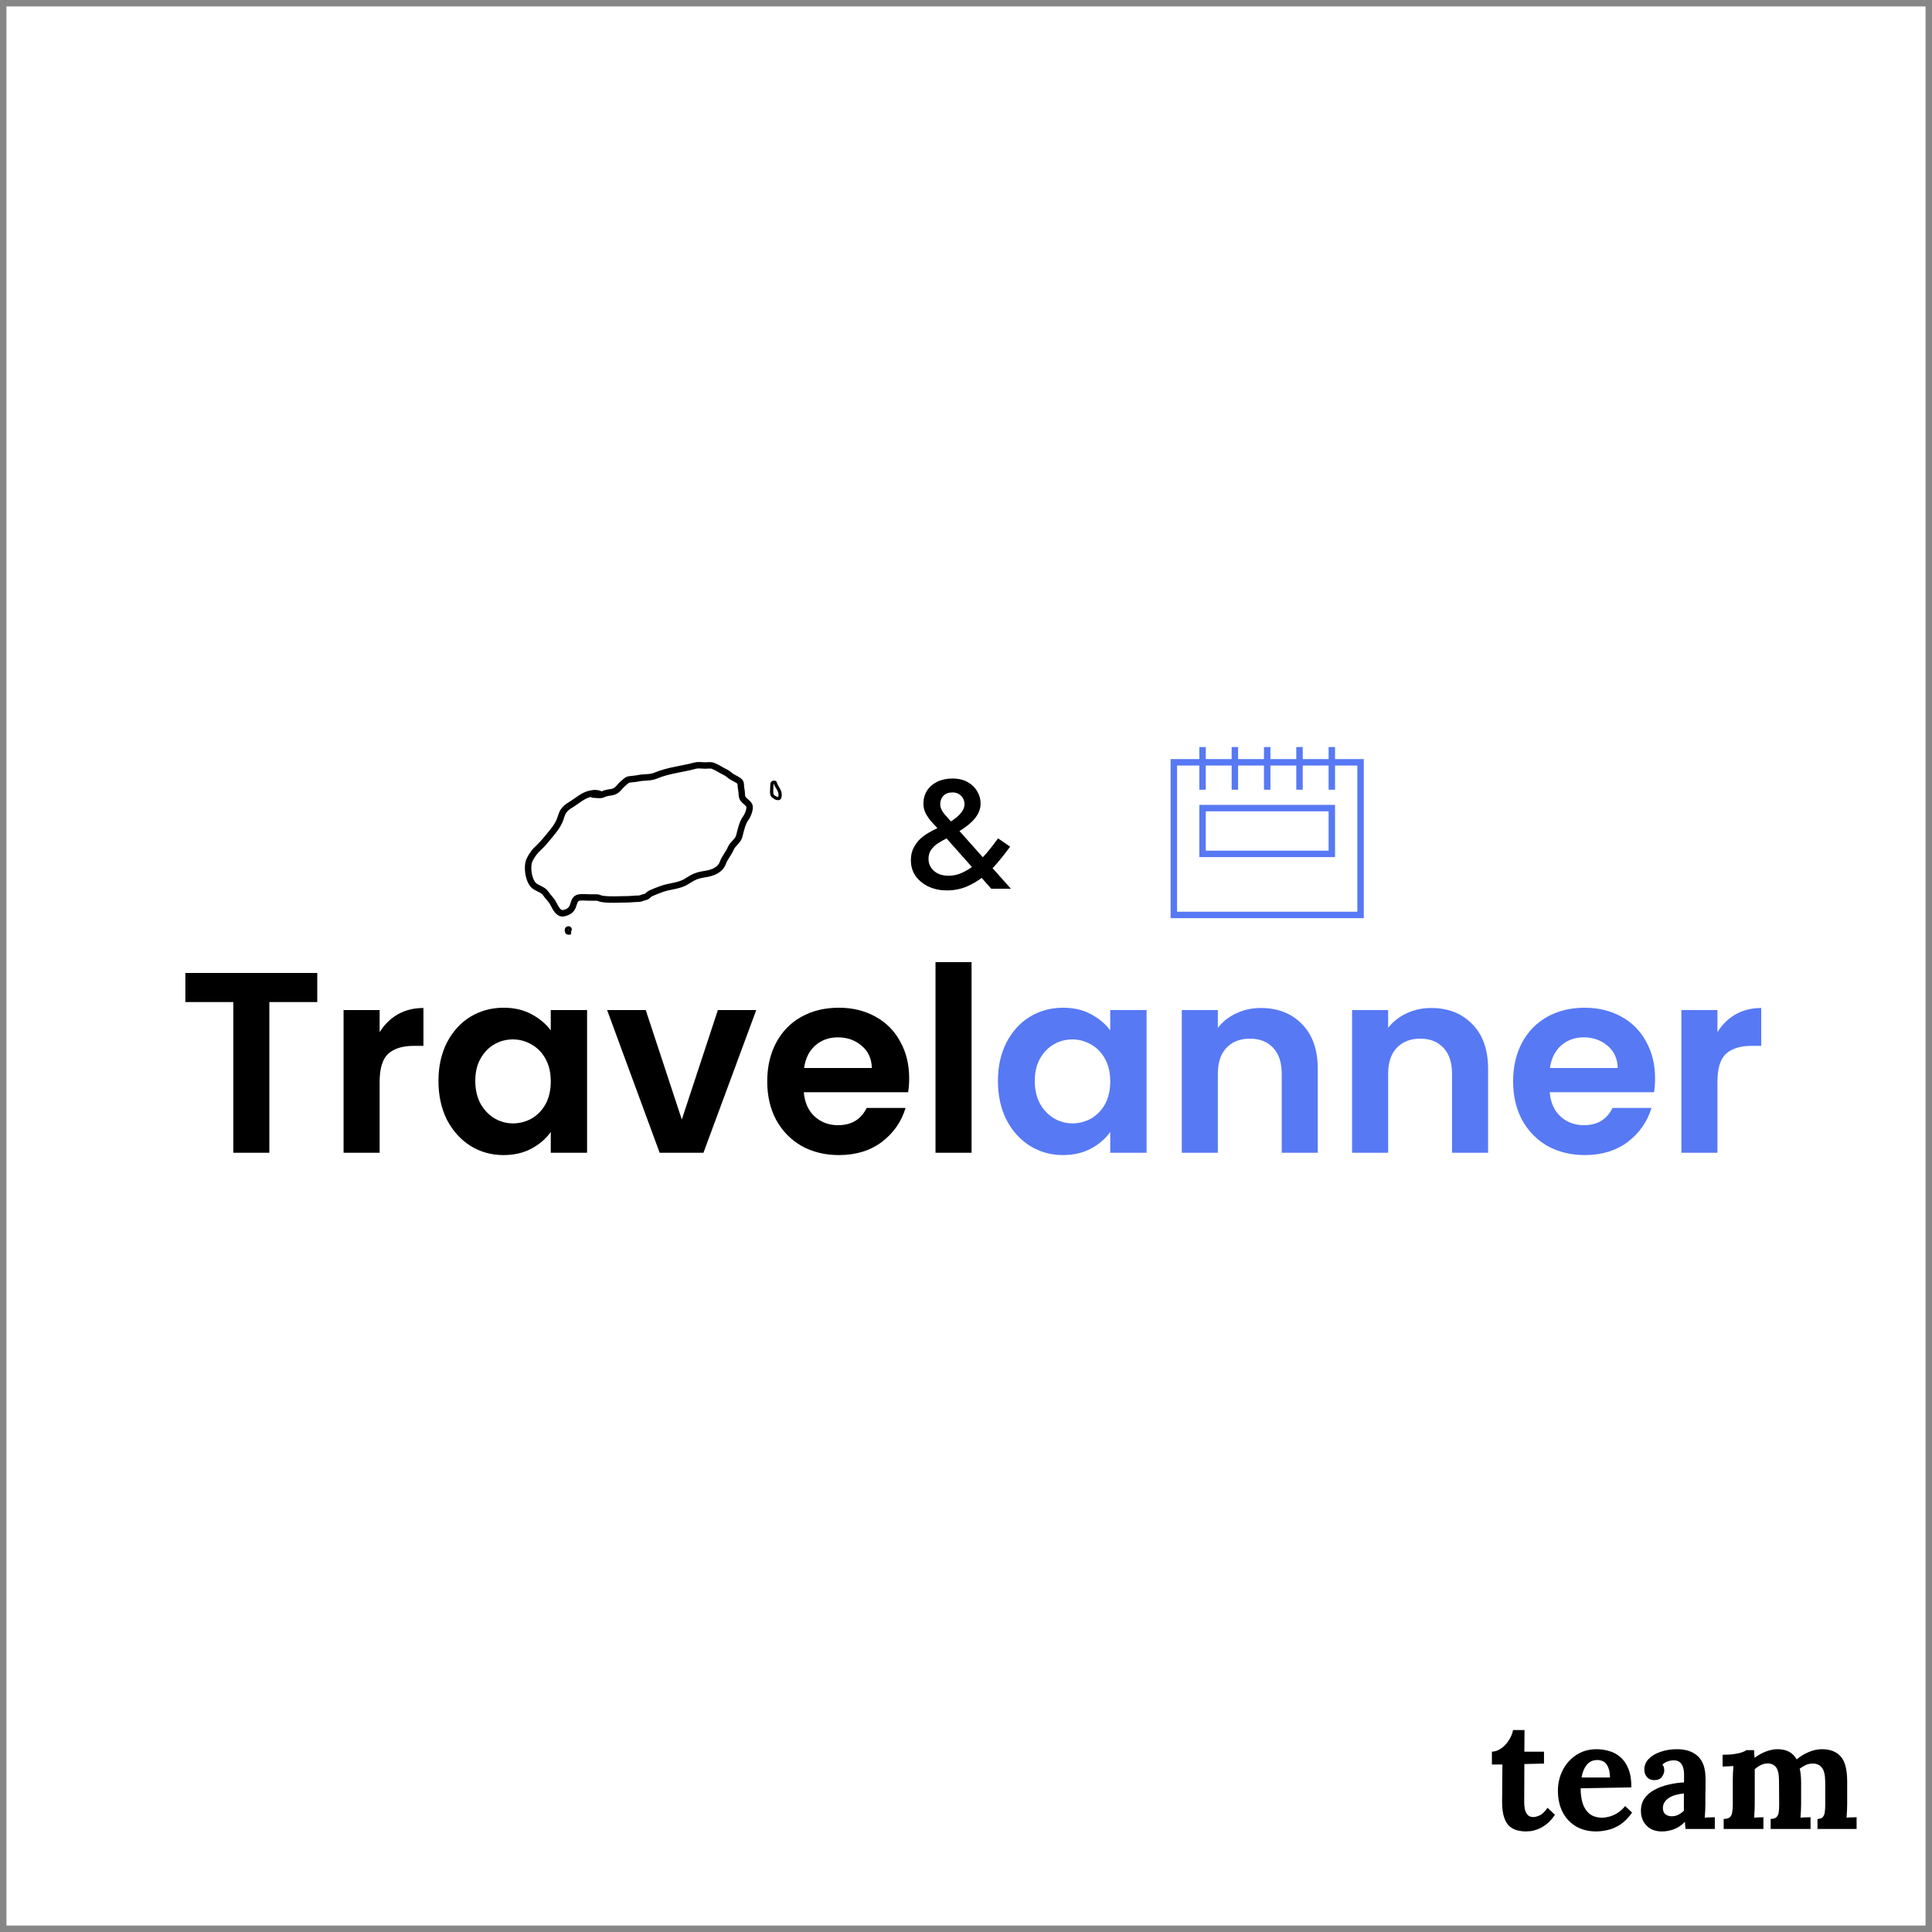<svg width="300" height="300" viewBox="0 0 300 300" fill="none" xmlns="http://www.w3.org/2000/svg">
<rect x="0" y="0" width="300" height="300" fill="#333333" stroke="none"/>
<g clip-path="url(#clip0_1_3)">
<rect width="300" height="300" fill="white"/>
<rect width="300" height="300" fill="white"/>
<path d="M49.264 151.08V155.6H41.824V179H36.224V155.6H28.784V151.08H49.264ZM58.95 160.28C59.67 159.107 60.603 158.187 61.75 157.52C62.923 156.853 64.257 156.52 65.75 156.52V162.4H64.27C62.51 162.4 61.176 162.813 60.27 163.64C59.39 164.467 58.95 165.907 58.95 167.96V179H53.35V156.84H58.95V160.28ZM68.082 167.84C68.082 165.6 68.522 163.613 69.402 161.88C70.308 160.147 71.522 158.813 73.042 157.88C74.588 156.947 76.308 156.48 78.202 156.48C79.855 156.48 81.295 156.813 82.522 157.48C83.775 158.147 84.775 158.987 85.522 160V156.84H91.162V179H85.522V175.76C84.802 176.8 83.802 177.667 82.522 178.36C81.268 179.027 79.815 179.36 78.162 179.36C76.295 179.36 74.588 178.88 73.042 177.92C71.522 176.96 70.308 175.613 69.402 173.88C68.522 172.12 68.082 170.107 68.082 167.84ZM85.522 167.92C85.522 166.56 85.255 165.4 84.722 164.44C84.188 163.453 83.468 162.707 82.562 162.2C81.655 161.667 80.682 161.4 79.642 161.4C78.602 161.4 77.642 161.653 76.762 162.16C75.882 162.667 75.162 163.413 74.602 164.4C74.068 165.36 73.802 166.507 73.802 167.84C73.802 169.173 74.068 170.347 74.602 171.36C75.162 172.347 75.882 173.107 76.762 173.64C77.668 174.173 78.628 174.44 79.642 174.44C80.682 174.44 81.655 174.187 82.562 173.68C83.468 173.147 84.188 172.4 84.722 171.44C85.255 170.453 85.522 169.28 85.522 167.92ZM105.871 173.84L111.471 156.84H117.431L109.231 179H102.431L94.271 156.84H100.271L105.871 173.84ZM141.176 167.44C141.176 168.24 141.123 168.96 141.016 169.6H124.816C124.95 171.2 125.51 172.453 126.496 173.36C127.483 174.267 128.696 174.72 130.136 174.72C132.216 174.72 133.696 173.827 134.576 172.04H140.616C139.976 174.173 138.75 175.933 136.936 177.32C135.123 178.68 132.896 179.36 130.256 179.36C128.123 179.36 126.203 178.893 124.496 177.96C122.816 177 121.496 175.653 120.536 173.92C119.603 172.187 119.136 170.187 119.136 167.92C119.136 165.627 119.603 163.613 120.536 161.88C121.47 160.147 122.776 158.813 124.456 157.88C126.136 156.947 128.07 156.48 130.256 156.48C132.363 156.48 134.243 156.933 135.896 157.84C137.576 158.747 138.87 160.04 139.776 161.72C140.71 163.373 141.176 165.28 141.176 167.44ZM135.376 165.84C135.35 164.4 134.83 163.253 133.816 162.4C132.803 161.52 131.563 161.08 130.096 161.08C128.71 161.08 127.536 161.507 126.576 162.36C125.643 163.187 125.07 164.347 124.856 165.84H135.376ZM150.864 149.4V179H145.264V149.4H150.864Z" fill="black"/>
<path d="M154.957 167.84C154.957 165.6 155.397 163.613 156.277 161.88C157.183 160.147 158.397 158.813 159.917 157.88C161.463 156.947 163.183 156.48 165.077 156.48C166.73 156.48 168.17 156.813 169.397 157.48C170.65 158.147 171.65 158.987 172.397 160V156.84H178.037V179H172.397V175.76C171.677 176.8 170.677 177.667 169.397 178.36C168.143 179.027 166.69 179.36 165.037 179.36C163.17 179.36 161.463 178.88 159.917 177.92C158.397 176.96 157.183 175.613 156.277 173.88C155.397 172.12 154.957 170.107 154.957 167.84ZM172.397 167.92C172.397 166.56 172.13 165.4 171.597 164.44C171.063 163.453 170.343 162.707 169.437 162.2C168.53 161.667 167.557 161.4 166.517 161.4C165.477 161.4 164.517 161.653 163.637 162.16C162.757 162.667 162.037 163.413 161.477 164.4C160.943 165.36 160.677 166.507 160.677 167.84C160.677 169.173 160.943 170.347 161.477 171.36C162.037 172.347 162.757 173.107 163.637 173.64C164.543 174.173 165.503 174.44 166.517 174.44C167.557 174.44 168.53 174.187 169.437 173.68C170.343 173.147 171.063 172.4 171.597 171.44C172.13 170.453 172.397 169.28 172.397 167.92ZM195.786 156.52C198.426 156.52 200.559 157.36 202.186 159.04C203.813 160.693 204.626 163.013 204.626 166V179H199.026V166.76C199.026 165 198.586 163.653 197.706 162.72C196.826 161.76 195.626 161.28 194.106 161.28C192.559 161.28 191.333 161.76 190.426 162.72C189.546 163.653 189.106 165 189.106 166.76V179H183.506V156.84H189.106V159.6C189.853 158.64 190.799 157.893 191.946 157.36C193.119 156.8 194.399 156.52 195.786 156.52ZM222.231 156.52C224.871 156.52 227.005 157.36 228.631 159.04C230.258 160.693 231.071 163.013 231.071 166V179H225.471V166.76C225.471 165 225.031 163.653 224.151 162.72C223.271 161.76 222.071 161.28 220.551 161.28C219.005 161.28 217.778 161.76 216.871 162.72C215.991 163.653 215.551 165 215.551 166.76V179H209.951V156.84H215.551V159.6C216.298 158.64 217.245 157.893 218.391 157.36C219.565 156.8 220.845 156.52 222.231 156.52ZM256.997 167.44C256.997 168.24 256.943 168.96 256.837 169.6H240.637C240.77 171.2 241.33 172.453 242.317 173.36C243.303 174.267 244.517 174.72 245.957 174.72C248.037 174.72 249.517 173.827 250.397 172.04H256.437C255.797 174.173 254.57 175.933 252.757 177.32C250.943 178.68 248.717 179.36 246.077 179.36C243.943 179.36 242.023 178.893 240.317 177.96C238.637 177 237.317 175.653 236.357 173.92C235.423 172.187 234.957 170.187 234.957 167.92C234.957 165.627 235.423 163.613 236.357 161.88C237.29 160.147 238.597 158.813 240.277 157.88C241.957 156.947 243.89 156.48 246.077 156.48C248.183 156.48 250.063 156.933 251.717 157.84C253.397 158.747 254.69 160.04 255.597 161.72C256.53 163.373 256.997 165.28 256.997 167.44ZM251.197 165.84C251.17 164.4 250.65 163.253 249.637 162.4C248.623 161.52 247.383 161.08 245.917 161.08C244.53 161.08 243.357 161.507 242.397 162.36C241.463 163.187 240.89 164.347 240.677 165.84H251.197ZM266.684 160.28C267.404 159.107 268.338 158.187 269.484 157.52C270.658 156.853 271.991 156.52 273.484 156.52V162.4H272.004C270.244 162.4 268.911 162.813 268.004 163.64C267.124 164.467 266.684 165.907 266.684 167.96V179H261.084V156.84H266.684V160.28Z" fill="#5779F4"/>
<path d="M182.272 118.37V142.072H211.266V130.221V118.37H182.272Z" stroke="#5779F4"/>
<path d="M186.733 116V122.625M191.751 116V122.625M196.769 116V122.625M201.787 116V122.625M206.805 116V122.625M186.733 125.481H206.805V132.591H197.354H186.733V125.481Z" stroke="#5779F4"/>
<path d="M92.069 123.381C92.474 123.381 93.267 123.544 93.644 123.334C93.989 123.143 94.614 123.059 95.001 123C95.886 122.865 96.146 122.151 96.829 121.595C97.158 121.328 97.326 121.093 97.736 121.026C98.199 120.951 98.669 120.949 99.123 120.848C99.989 120.656 100.959 120.799 101.794 120.446C103.789 119.603 105.89 119.446 107.94 118.89C108.424 118.759 109.016 118.869 109.511 118.869C109.886 118.869 110.35 118.779 110.709 118.916C111.405 119.181 111.987 119.61 112.657 119.924C112.959 120.066 113.215 120.324 113.491 120.514C113.828 120.745 114.144 120.873 114.489 121.083C114.796 121.271 115.028 121.423 115.028 121.877C115.028 122.361 115.182 122.797 115.182 123.287C115.182 124.279 115.839 124.312 116.299 124.985C116.633 125.474 116.068 126.7 115.798 127.048C115.281 127.716 115.014 128.95 114.797 129.811C114.591 130.628 113.772 131.012 113.47 131.749C113.147 132.538 112.554 133.136 112.254 133.958C111.85 135.07 110.774 135.466 109.9 135.65C109.242 135.789 108.64 135.825 108 136.094C107.559 136.28 107.088 136.547 106.707 136.804C105.573 137.573 104.086 137.578 102.855 138C102.235 138.213 101.631 138.462 101.023 138.726C100.767 138.838 100.494 139.235 100.236 139.27C99.874 139.319 99.542 139.552 99.153 139.552C98.526 139.552 97.903 139.646 97.27 139.646C96.014 139.646 94.702 139.771 93.456 139.573C93.195 139.531 92.93 139.364 92.677 139.364C92.271 139.364 91.864 139.364 91.457 139.364C90.957 139.364 90.409 139.282 89.912 139.369C89.206 139.492 89.183 140.15 88.928 140.774C88.653 141.444 88.078 141.691 87.485 141.803C86.692 141.952 86.25 140.923 85.872 140.231C85.548 139.639 85.085 139.258 84.721 138.711C84.374 138.19 83.54 137.954 83.06 137.624C82.181 137.021 81.838 135.143 82.071 134.005C82.199 133.38 82.887 132.361 83.287 131.984C83.798 131.501 84.305 130.986 84.755 130.438C85.475 129.559 86.304 128.676 86.831 127.591C87.073 127.093 87.183 126.423 87.485 125.972C87.836 125.45 88.185 125.235 88.68 124.933C89.673 124.327 90.494 123.523 91.607 123.267C92.328 123.101 92.723 123.114 93.379 123.381" stroke="black" stroke-linecap="round"/>
<path d="M121.107 123.75C121.269 122.956 120.833 122.506 120.524 121.935C120.396 121.846 120.473 121.481 120.272 121.465C119.968 121.44 119.852 121.558 119.852 121.987C119.852 122.401 119.726 123.267 119.955 123.554C120.11 123.75 120.986 124.342 121.107 123.75Z" stroke="black" stroke-width="0.5" stroke-linecap="round"/>
<path d="M88.45 144.898C88.245 144.89 87.961 144.925 87.946 144.545C87.935 144.27 87.972 144.12 88.193 144.081C88.555 144.018 88.665 144.348 88.365 144.663" stroke="black" stroke-width="0.5" stroke-linecap="round"/>
<path d="M145.834 128.904L153.922 138H156.97L148.09 128.04C147.546 127.416 147.058 126.864 146.626 126.384C146.21 125.888 146.002 125.384 146.002 124.872C146.002 124.344 146.162 123.912 146.482 123.576C146.818 123.224 147.29 123.048 147.898 123.048C148.298 123.048 148.634 123.136 148.906 123.312C149.178 123.472 149.386 123.688 149.53 123.96C149.69 124.232 149.77 124.544 149.77 124.896C149.77 125.392 149.522 125.912 149.026 126.456C148.53 126.984 147.834 127.488 146.938 127.968C146.602 128.128 146.194 128.312 145.714 128.52C145.25 128.728 144.77 128.976 144.274 129.264C143.778 129.536 143.314 129.872 142.882 130.272C142.466 130.672 142.122 131.144 141.85 131.688C141.578 132.216 141.442 132.84 141.442 133.56C141.442 134.536 141.698 135.376 142.21 136.08C142.738 136.784 143.426 137.328 144.274 137.712C145.122 138.08 146.034 138.264 147.01 138.264C148.13 138.264 149.162 138.064 150.106 137.664C151.05 137.264 151.922 136.744 152.722 136.104C153.522 135.448 154.258 134.72 154.93 133.92C155.618 133.104 156.258 132.288 156.85 131.472L154.978 130.176C154.434 130.944 153.866 131.68 153.274 132.384C152.682 133.072 152.066 133.688 151.426 134.232C150.786 134.76 150.122 135.184 149.434 135.504C148.746 135.824 148.034 135.984 147.298 135.984C146.69 135.984 146.154 135.88 145.69 135.672C145.226 135.448 144.858 135.136 144.586 134.736C144.314 134.336 144.178 133.88 144.178 133.368C144.178 132.808 144.314 132.336 144.586 131.952C144.874 131.552 145.242 131.208 145.69 130.92C146.138 130.632 146.61 130.368 147.106 130.128C147.602 129.888 148.066 129.632 148.498 129.36C149.106 128.992 149.642 128.632 150.106 128.28C150.57 127.928 150.962 127.568 151.282 127.2C151.602 126.832 151.842 126.448 152.002 126.048C152.178 125.648 152.266 125.216 152.266 124.752C152.266 124.08 152.09 123.456 151.738 122.88C151.402 122.288 150.906 121.808 150.25 121.44C149.61 121.072 148.826 120.888 147.898 120.888C147.002 120.888 146.21 121.056 145.522 121.392C144.85 121.728 144.322 122.192 143.938 122.784C143.57 123.376 143.386 124.04 143.386 124.776C143.386 125.368 143.522 125.912 143.794 126.408C144.082 126.904 144.418 127.36 144.802 127.776C145.186 128.176 145.53 128.552 145.834 128.904Z" fill="black"/>
<path d="M236.99 284.384C236.51 284.384 236.046 284.328 235.598 284.216C235.166 284.104 234.766 283.896 234.398 283.592C234.046 283.272 233.766 282.808 233.558 282.2C233.35 281.592 233.246 280.784 233.246 279.776L233.294 273.992H231.662V272C232.158 271.984 232.638 271.816 233.102 271.496C233.566 271.176 233.958 270.76 234.278 270.248C234.614 269.736 234.838 269.2 234.95 268.64H236.726L236.702 272H239.75V273.848L236.702 273.92L236.678 279.824C236.678 280.192 236.71 280.56 236.774 280.928C236.854 281.28 236.998 281.576 237.206 281.816C237.414 282.04 237.718 282.152 238.118 282.152C238.342 282.152 238.646 282.072 239.03 281.912C239.43 281.752 239.854 281.352 240.302 280.712L241.454 281.792C241.022 282.432 240.574 282.928 240.11 283.28C239.646 283.632 239.198 283.888 238.766 284.048C238.35 284.208 237.982 284.304 237.662 284.336C237.342 284.368 237.118 284.384 236.99 284.384ZM247.84 284.384C246.672 284.384 245.64 284.128 244.744 283.616C243.848 283.088 243.152 282.352 242.656 281.408C242.16 280.448 241.912 279.32 241.912 278.024C241.912 276.904 242.16 275.856 242.656 274.88C243.152 273.904 243.848 273.12 244.744 272.528C245.656 271.92 246.712 271.616 247.912 271.616C248.584 271.616 249.24 271.712 249.88 271.904C250.52 272.08 251.096 272.392 251.608 272.84C252.136 273.288 252.552 273.896 252.856 274.664C253.176 275.432 253.328 276.392 253.312 277.544L245.44 277.688C245.44 278.552 245.544 279.328 245.752 280.016C245.976 280.704 246.336 281.248 246.832 281.648C247.328 282.048 247.992 282.248 248.824 282.248C249.144 282.248 249.504 282.192 249.904 282.08C250.32 281.968 250.736 281.784 251.152 281.528C251.584 281.256 251.984 280.896 252.352 280.448L253.432 281.456C252.856 282.272 252.24 282.896 251.584 283.328C250.928 283.744 250.272 284.024 249.616 284.168C248.976 284.312 248.384 284.384 247.84 284.384ZM245.584 276.008H250C249.984 275.336 249.888 274.808 249.712 274.424C249.552 274.024 249.328 273.736 249.04 273.56C248.752 273.384 248.416 273.296 248.032 273.296C247.328 273.296 246.776 273.552 246.376 274.064C245.976 274.56 245.712 275.208 245.584 276.008ZM261.738 284C261.706 283.776 261.682 283.592 261.666 283.448C261.666 283.288 261.658 283.104 261.642 282.896C261.098 283.44 260.522 283.824 259.914 284.048C259.306 284.272 258.69 284.384 258.066 284.384C257.042 284.384 256.242 284.08 255.666 283.472C255.09 282.864 254.802 282.104 254.802 281.192C254.802 280.424 254.994 279.768 255.378 279.224C255.778 278.68 256.298 278.24 256.938 277.904C257.594 277.552 258.314 277.288 259.098 277.112C259.898 276.92 260.698 276.808 261.498 276.776V275.528C261.498 275.112 261.442 274.736 261.33 274.4C261.234 274.064 261.058 273.8 260.802 273.608C260.562 273.416 260.218 273.328 259.77 273.344C259.466 273.36 259.17 273.424 258.882 273.536C258.594 273.648 258.346 273.808 258.138 274.016C258.266 274.16 258.346 274.32 258.378 274.496C258.41 274.656 258.426 274.8 258.426 274.928C258.426 275.248 258.298 275.584 258.042 275.936C257.786 276.272 257.378 276.432 256.818 276.416C256.338 276.4 255.97 276.232 255.714 275.912C255.458 275.592 255.33 275.216 255.33 274.784C255.33 274.144 255.554 273.592 256.002 273.128C256.466 272.648 257.082 272.28 257.85 272.024C258.618 271.752 259.466 271.616 260.394 271.616C261.802 271.616 262.89 271.984 263.658 272.72C264.442 273.44 264.834 274.6 264.834 276.2C264.834 276.744 264.834 277.208 264.834 277.592C264.834 277.976 264.826 278.36 264.81 278.744C264.81 279.128 264.81 279.592 264.81 280.136C264.81 280.36 264.802 280.68 264.786 281.096C264.77 281.496 264.746 281.88 264.714 282.248C264.986 282.216 265.274 282.2 265.578 282.2C265.882 282.184 266.114 282.176 266.274 282.176V284H261.738ZM261.474 278.48C261.026 278.528 260.602 278.608 260.202 278.72C259.802 278.832 259.45 278.984 259.146 279.176C258.858 279.368 258.626 279.6 258.45 279.872C258.29 280.144 258.21 280.448 258.21 280.784C258.226 281.232 258.37 281.552 258.642 281.744C258.914 281.936 259.226 282.032 259.578 282.032C259.946 282.032 260.29 281.952 260.61 281.792C260.93 281.632 261.218 281.424 261.474 281.168C261.474 281.008 261.474 280.856 261.474 280.712C261.474 280.552 261.474 280.392 261.474 280.232C261.474 279.944 261.474 279.656 261.474 279.368C261.474 279.064 261.474 278.768 261.474 278.48ZM267.652 284V282.44C268.1 282.44 268.42 282.352 268.612 282.176C268.804 282 268.924 281.752 268.972 281.432C269.036 281.096 269.068 280.72 269.068 280.304V276.272C269.068 275.984 269.076 275.664 269.092 275.312C269.108 274.944 269.132 274.584 269.164 274.232C268.908 274.248 268.604 274.264 268.252 274.28C267.916 274.28 267.66 274.288 267.484 274.304V272.48C268.22 272.48 268.844 272.44 269.356 272.36C269.868 272.28 270.268 272.184 270.556 272.072C270.86 271.96 271.068 271.856 271.18 271.76H272.356C272.388 271.92 272.404 272.12 272.404 272.36C272.42 272.6 272.436 272.8 272.452 272.96C272.996 272.544 273.58 272.216 274.204 271.976C274.844 271.736 275.444 271.616 276.004 271.616C276.74 271.616 277.348 271.752 277.828 272.024C278.308 272.28 278.692 272.672 278.98 273.2C279.556 272.72 280.188 272.336 280.876 272.048C281.58 271.76 282.252 271.616 282.892 271.616C284.188 271.616 285.164 271.992 285.82 272.744C286.492 273.48 286.828 274.768 286.828 276.608V280.136C286.828 280.36 286.82 280.68 286.804 281.096C286.788 281.496 286.764 281.88 286.732 282.248C286.988 282.216 287.268 282.2 287.572 282.2C287.892 282.184 288.132 282.176 288.292 282.176V284H282.22V282.44C282.588 282.44 282.852 282.352 283.012 282.176C283.188 282 283.3 281.752 283.348 281.432C283.396 281.096 283.42 280.72 283.42 280.304V276.632C283.404 275.592 283.228 274.872 282.892 274.472C282.572 274.072 282.14 273.864 281.596 273.848C281.18 273.832 280.788 273.904 280.42 274.064C280.068 274.224 279.748 274.416 279.46 274.64C279.54 274.96 279.596 275.312 279.628 275.696C279.66 276.08 279.676 276.488 279.676 276.92C279.676 277.464 279.676 278 279.676 278.528C279.676 279.056 279.676 279.592 279.676 280.136C279.676 280.36 279.668 280.68 279.652 281.096C279.636 281.496 279.612 281.88 279.58 282.248C279.836 282.216 280.116 282.2 280.42 282.2C280.724 282.184 280.964 282.176 281.14 282.176V284H274.948V282.44C275.364 282.44 275.66 282.352 275.836 282.176C276.028 282 276.148 281.752 276.196 281.432C276.244 281.096 276.268 280.72 276.268 280.304L276.244 276.56C276.244 275.52 276.092 274.808 275.788 274.424C275.484 274.04 275.06 273.84 274.516 273.824C274.116 273.824 273.74 273.912 273.388 274.088C273.052 274.264 272.748 274.472 272.476 274.712C272.476 274.92 272.476 275.12 272.476 275.312C272.476 275.504 272.476 275.704 272.476 275.912V280.136C272.476 280.36 272.468 280.68 272.452 281.096C272.436 281.496 272.412 281.88 272.38 282.248C272.636 282.216 272.9 282.2 273.172 282.2C273.444 282.184 273.66 282.176 273.82 282.176V284H267.652Z" fill="black"/>
</g>
<rect x="0.5" y="0.5" width="299" height="299" stroke="#878787"/>
<defs>
<clipPath id="clip0_1_3">
<rect width="300" height="300" fill="white"/>
</clipPath>
</defs>
</svg>
